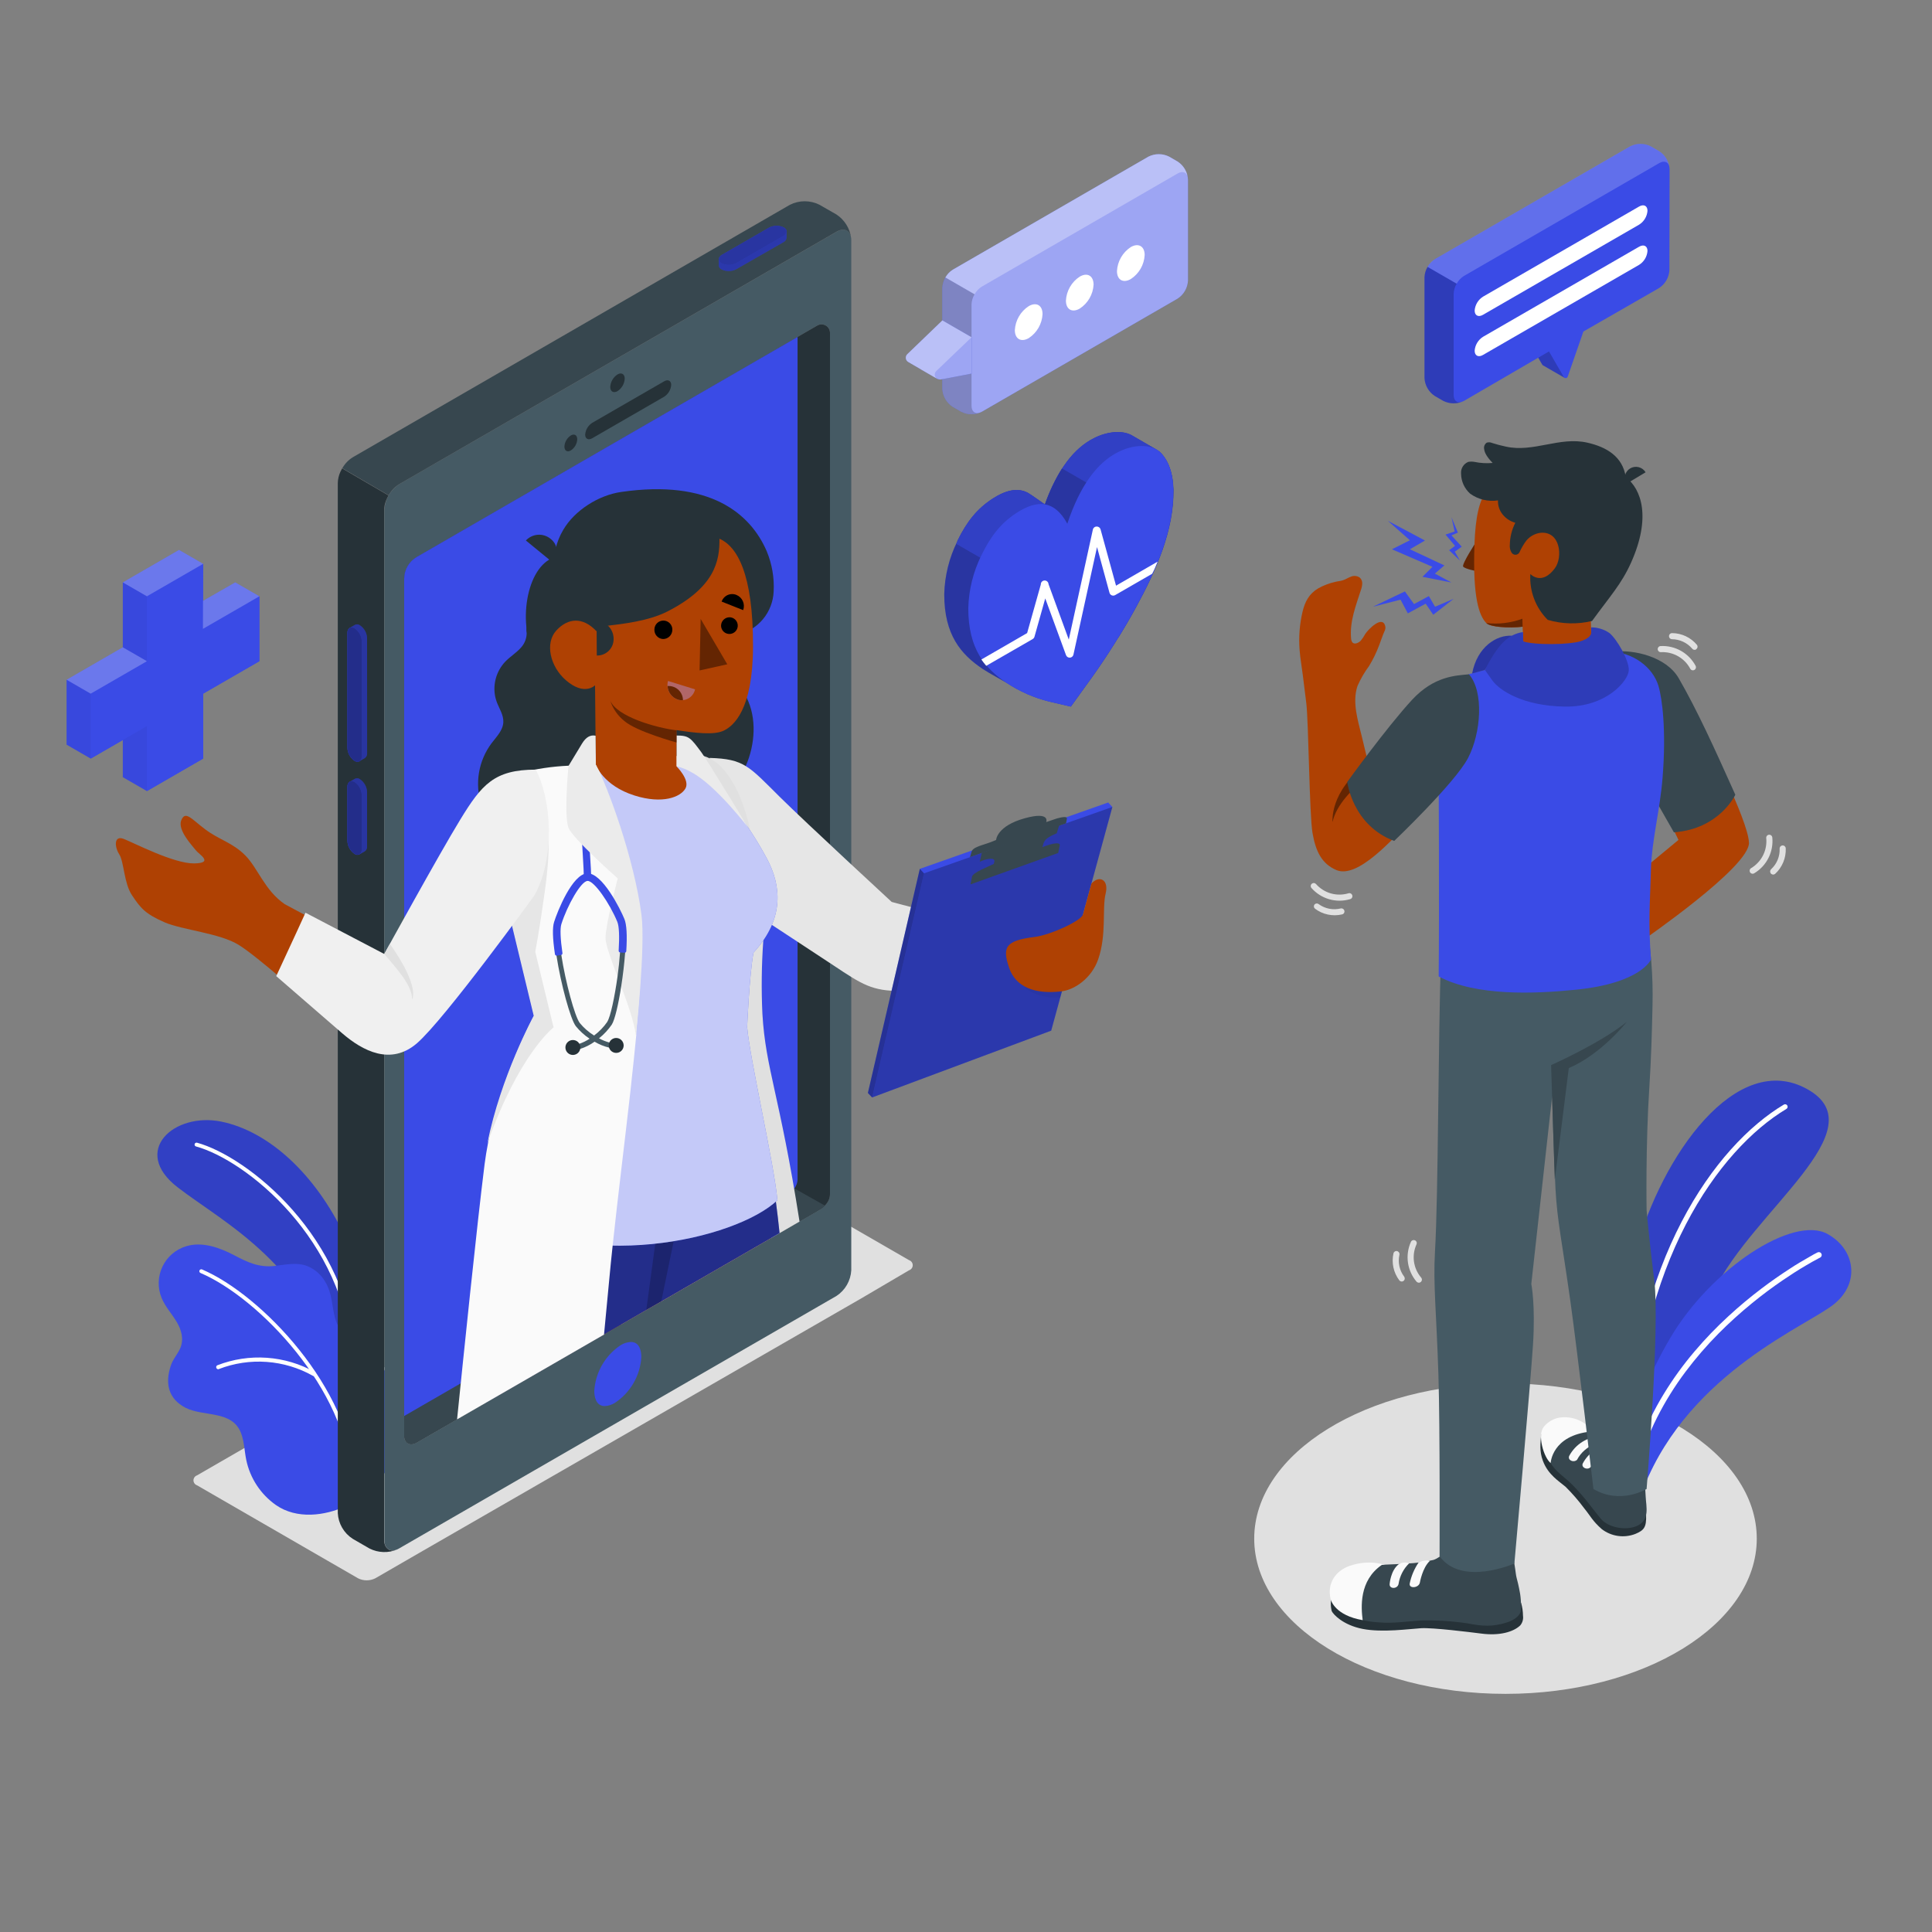 <svg width="578" height="578" viewBox="0 0 578 578" fill="none" xmlns="http://www.w3.org/2000/svg">
<rect x="0" y="0" width="578" height="578" fill="#808080" stroke="none"/>
<path d="M450.401 506.756C491.919 506.756 525.575 485.965 525.575 460.319C525.575 434.673 491.919 413.883 450.401 413.883C408.883 413.883 375.226 434.673 375.226 460.319C375.226 485.965 408.883 506.756 450.401 506.756Z" fill="#E0E0E0"/>
<path d="M271.949 376.995L223.778 349.193C222.979 348.783 222.093 348.569 221.195 348.569C220.296 348.569 219.411 348.783 218.611 349.193L58.956 441.384C58.643 441.488 58.371 441.689 58.178 441.956C57.986 442.224 57.882 442.545 57.882 442.875C57.882 443.205 57.986 443.526 58.178 443.794C58.371 444.062 58.643 444.262 58.956 444.366L107.115 472.18C107.917 472.581 108.802 472.789 109.699 472.789C110.595 472.789 111.48 472.581 112.282 472.18L126.513 463.961L257.707 388.416L271.961 380.035C272.283 379.931 272.564 379.727 272.762 379.453C272.961 379.179 273.068 378.849 273.066 378.511C273.065 378.172 272.956 377.843 272.755 377.57C272.554 377.298 272.272 377.096 271.949 376.995Z" fill="#E0E0E0"/>
<path d="M488.491 443.049L481.046 439.095C481.046 439.095 481.775 402.75 489.312 374.602C497.034 345.783 519.506 313.946 540.742 325.876C561.978 337.806 524.235 362.325 512.883 385.988C501.531 409.652 488.491 443.049 488.491 443.049Z" fill="#3A4BE6"/>
<path opacity="0.15" d="M488.491 443.049L481.046 439.095C481.046 439.095 481.775 402.75 489.312 374.602C497.034 345.783 519.506 313.946 540.742 325.876C561.978 337.806 524.235 362.325 512.883 385.988C501.531 409.652 488.491 443.049 488.491 443.049Z" fill="black"/>
<path d="M487.508 434.425C487.41 434.422 487.313 434.399 487.223 434.359C487.133 434.318 487.051 434.26 486.984 434.188C486.916 434.117 486.863 434.032 486.828 433.94C486.793 433.847 486.777 433.749 486.78 433.65C488.375 377.249 513.033 342.812 533.668 330.466C533.839 330.363 534.045 330.333 534.239 330.382C534.433 330.43 534.599 330.554 534.702 330.726C534.805 330.898 534.835 331.103 534.786 331.297C534.738 331.491 534.614 331.658 534.442 331.76C514.131 343.91 489.867 377.896 488.283 433.685C488.281 433.785 488.26 433.883 488.22 433.974C488.18 434.066 488.123 434.148 488.051 434.217C487.979 434.286 487.893 434.34 487.8 434.375C487.707 434.411 487.608 434.428 487.508 434.425Z" fill="white"/>
<path d="M491.855 444.783L485.208 441.372C485.208 441.372 486.029 423.524 499.704 400.265C511.842 379.607 536.442 363.423 546.777 369.192C554.799 373.654 556.649 383.434 548.961 389.942C541.274 396.45 505.785 410.103 491.855 444.783Z" fill="#3A4BE6"/>
<path d="M489.185 439.083C490.341 439.315 490.745 436.459 490.976 435.731C491.416 434.367 491.878 433.026 492.387 431.685C493.382 429.077 494.513 426.523 495.774 424.032C498.202 419.242 501.045 414.674 504.27 410.38C507.285 406.36 510.572 402.552 514.108 398.982C517.299 395.771 520.656 392.731 524.165 389.873C527.101 387.468 530.153 385.191 533.286 383.052C535.598 381.48 537.91 379.977 540.326 378.567C541.586 377.827 542.846 377.099 544.152 376.428L544.522 376.243C544.729 376.142 544.887 375.963 544.962 375.745C545.037 375.527 545.022 375.289 544.921 375.082C544.82 374.875 544.641 374.716 544.423 374.642C544.205 374.567 543.966 374.582 543.759 374.683C542.95 375.076 542.176 375.515 541.447 375.954C539.413 377.11 537.424 378.266 535.471 379.561C532.573 381.434 529.745 383.414 526.986 385.503C523.564 388.092 520.277 390.84 517.125 393.745C513.532 397.036 510.15 400.549 506.998 404.265C503.582 408.271 500.49 412.542 497.75 417.039C494.837 421.797 492.397 426.831 490.468 432.067C490.105 433.076 489.759 434.082 489.427 435.084C488.941 436.084 488.647 437.166 488.56 438.274C488.575 438.45 488.637 438.619 488.741 438.762C488.845 438.905 488.987 439.016 489.15 439.083H489.185Z" fill="white"/>
<path d="M111.947 411.351C111.947 411.351 112.132 388.682 103.219 369.92C94.306 351.158 80.365 338.465 66.227 335.564C52.089 332.662 39.05 344.338 53.153 355.216C67.256 366.094 93.162 378.682 101.439 413.917L111.947 411.351Z" fill="#3A4BE6"/>
<path opacity="0.15" d="M111.947 411.351C111.947 411.351 112.132 388.682 103.219 369.92C94.306 351.158 80.365 338.465 66.227 335.564C52.089 332.662 39.05 344.338 53.153 355.216C67.256 366.094 93.162 378.682 101.439 413.917L111.947 411.351Z" fill="black"/>
<path d="M106.051 407.432C105.904 407.432 105.762 407.376 105.654 407.275C105.547 407.174 105.482 407.036 105.473 406.889C103.3 370.602 73.406 347.008 58.632 342.985C58.486 342.945 58.361 342.848 58.285 342.716C58.209 342.584 58.189 342.427 58.228 342.28C58.268 342.13 58.366 342.003 58.501 341.925C58.635 341.847 58.794 341.825 58.944 341.864C73.972 345.968 104.421 369.955 106.629 406.819C106.633 406.971 106.579 407.119 106.478 407.233C106.377 407.346 106.237 407.418 106.086 407.432H106.051Z" fill="white"/>
<path d="M113.773 442.471C116.637 438.857 118.559 434.589 119.366 430.049C120.173 425.509 119.84 420.84 118.397 416.461C117.558 413.816 116.216 411.359 114.444 409.224C113.022 407.548 110.976 406.681 109.311 405.282C105.728 402.311 101.566 399.155 100.271 394.439C99.231 390.682 99.451 387.121 97.37 383.595C96.144 381.388 94.191 379.672 91.844 378.74C88.781 377.584 85.405 378.347 82.168 378.74C77.544 379.26 74.076 377.665 70.077 375.538C65.672 373.226 60.528 371.4 55.754 372.822C54.201 373.282 52.762 374.063 51.531 375.114C50.299 376.166 49.303 377.465 48.605 378.926C47.907 380.388 47.525 381.98 47.482 383.598C47.439 385.217 47.736 386.827 48.355 388.324C49.419 390.913 51.384 393.017 52.829 395.421C54.274 397.826 55.037 400.577 53.985 403.201C53.176 405.143 51.673 406.669 51.072 408.646C49.361 413.848 50.321 418.472 55.488 421.154C60.886 423.917 69.36 421.836 72.065 428.622C73.082 431.2 73.117 434.055 73.672 436.771C74.811 442.239 77.99 447.067 82.561 450.274C88.769 454.585 97.196 453.534 103.635 450.528C107.591 448.66 111.061 445.903 113.773 442.471Z" fill="#3A4BE6"/>
<path d="M65.106 409.64C65.232 409.662 65.362 409.641 65.476 409.582C70.029 407.822 74.915 407.092 79.784 407.444C84.653 407.795 89.383 409.221 93.636 411.617C93.782 411.695 93.952 411.712 94.111 411.664C94.269 411.616 94.401 411.508 94.48 411.363C94.52 411.292 94.546 411.213 94.556 411.132C94.566 411.05 94.559 410.968 94.537 410.889C94.514 410.811 94.476 410.737 94.424 410.674C94.373 410.61 94.309 410.557 94.237 410.519C89.819 408.037 84.905 406.566 79.85 406.21C74.795 405.854 69.724 406.623 65.002 408.461C64.891 408.522 64.801 408.615 64.744 408.728C64.687 408.842 64.666 408.969 64.684 409.095C64.701 409.22 64.757 409.337 64.842 409.431C64.928 409.524 65.04 409.589 65.164 409.617L65.106 409.64Z" fill="white"/>
<path d="M105.473 442.667C105.322 442.67 105.175 442.614 105.065 442.51C104.955 442.406 104.89 442.263 104.884 442.112C103.809 415.987 77.579 388.358 59.996 380.844C59.925 380.815 59.861 380.772 59.807 380.718C59.752 380.664 59.709 380.599 59.68 380.528C59.651 380.457 59.637 380.381 59.637 380.304C59.638 380.228 59.654 380.152 59.684 380.081C59.748 379.939 59.864 379.828 60.01 379.771C60.155 379.715 60.316 379.718 60.459 379.781C78.319 387.433 104.953 415.524 106.051 442.089C106.054 442.167 106.042 442.244 106.015 442.317C105.989 442.389 105.948 442.456 105.895 442.513C105.843 442.57 105.779 442.616 105.709 442.648C105.638 442.681 105.562 442.699 105.485 442.702L105.473 442.667Z" fill="white"/>
<path d="M250.251 69.36L119.415 144.87C118.119 145.716 117.042 146.856 116.273 148.199C115.503 149.541 115.063 151.047 114.987 152.592V460.701C114.987 463.521 116.976 464.666 119.415 463.244L250.251 387.711C251.538 386.867 252.609 385.733 253.378 384.4C254.147 383.066 254.592 381.572 254.678 380.035V71.88C254.678 69.059 252.69 67.903 250.251 69.36ZM248.309 357.204C248.309 359.62 246.609 361.157 244.517 362.36L124.709 431.558C122.628 432.714 120.918 431.789 120.918 429.361V173.134C120.918 171.809 121.268 170.508 121.931 169.361C122.595 168.215 123.549 167.263 124.698 166.603L244.506 97.393C244.89 97.17 245.326 97.052 245.771 97.05C246.216 97.049 246.653 97.165 247.038 97.387C247.424 97.608 247.744 97.927 247.967 98.312C248.19 98.697 248.308 99.133 248.309 99.578V357.204Z" fill="#455A64"/>
<path d="M248.309 357.204C248.309 359.62 246.609 361.157 244.517 362.36L124.709 431.558C122.628 432.714 120.917 431.789 120.917 429.361V173.134C120.918 171.809 121.268 170.508 121.931 169.361C122.595 168.215 123.549 167.263 124.698 166.603L244.505 97.393C244.89 97.17 245.326 97.052 245.771 97.05C246.216 97.049 246.653 97.165 247.038 97.387C247.424 97.608 247.744 97.927 247.967 98.312C248.19 98.697 248.308 99.133 248.309 99.578V357.204Z" fill="#263238"/>
<path d="M124.709 431.558L244.517 362.383C245.358 361.928 246.135 361.365 246.829 360.707L120.917 289.798V429.361C120.917 431.789 122.628 432.76 124.709 431.558Z" fill="#37474F"/>
<path d="M238.61 352.707V100.803L124.698 166.603C123.549 167.263 122.595 168.215 121.931 169.361C121.268 170.508 120.918 171.809 120.917 173.134V423.628L234.818 357.863C236.911 356.661 238.61 355.123 238.61 352.707Z" fill="#3A4BE6"/>
<path d="M118.86 463.556C117.539 464.113 116.112 464.377 114.679 464.329C113.246 464.281 111.841 463.923 110.56 463.279L105.496 460.354C104.204 459.517 103.129 458.387 102.357 457.055C101.586 455.722 101.14 454.227 101.057 452.69V144.5C101.087 143.358 101.346 142.233 101.82 141.194C101.982 140.835 102.156 140.489 102.352 140.13L116.224 148.222C115.933 148.743 115.678 149.284 115.461 149.841C115.124 150.716 114.941 151.643 114.918 152.58V460.701C114.987 463.302 116.675 464.481 118.86 463.556Z" fill="#263238"/>
<path d="M188.74 401.479C191.572 401.479 191.873 404.658 191.873 406.022C191.704 408.755 190.902 411.412 189.532 413.783C188.162 416.154 186.261 418.174 183.977 419.686C183.061 420.268 182.01 420.602 180.925 420.657C178.093 420.657 177.793 417.478 177.793 416.114C177.963 413.381 178.764 410.724 180.131 408.352C181.499 405.979 183.397 403.955 185.677 402.438C186.601 401.865 187.654 401.535 188.74 401.479Z" fill="#3A4BE6"/>
<path d="M184.74 112.028C185.896 111.334 186.902 111.889 186.902 113.276C186.86 114.026 186.642 114.756 186.267 115.407C185.892 116.057 185.369 116.61 184.74 117.022C183.584 117.704 182.567 117.149 182.567 115.773C182.606 115.022 182.824 114.29 183.202 113.639C183.58 112.988 184.107 112.435 184.74 112.028Z" fill="#263238"/>
<path d="M170.776 130.281C171.839 129.669 172.695 130.166 172.695 131.437C172.659 132.102 172.467 132.75 172.134 133.326C171.8 133.903 171.335 134.393 170.776 134.755C169.712 135.368 168.857 134.87 168.857 133.599C168.894 132.934 169.087 132.287 169.42 131.711C169.754 131.135 170.218 130.645 170.776 130.281Z" fill="#263238"/>
<path d="M177.191 126.489L198.682 114.086C199.838 113.404 200.809 113.889 200.809 115.161C200.752 115.875 200.531 116.566 200.162 117.18C199.793 117.794 199.286 118.313 198.682 118.698L177.191 131.102C176.035 131.784 175.064 131.298 175.064 130.027C175.121 129.313 175.342 128.622 175.711 128.008C176.08 127.394 176.587 126.874 177.191 126.489Z" fill="#263238"/>
<path d="M254.632 71.175C254.308 68.863 252.47 68.042 250.262 69.325L119.403 144.87C118.094 145.683 117.018 146.822 116.282 148.176L102.41 140.084C103.158 138.741 104.236 137.611 105.543 136.801L236.321 61.268C237.693 60.572 239.21 60.21 240.748 60.21C242.287 60.21 243.804 60.572 245.176 61.268L250.262 64.181C251.448 64.967 252.451 65.998 253.205 67.205C253.958 68.411 254.445 69.765 254.632 71.175Z" fill="#37474F"/>
<path d="M220.31 80.526C219.631 80.889 218.876 81.085 218.106 81.099C217.337 81.113 216.574 80.945 215.883 80.607C215.651 80.508 215.45 80.349 215.302 80.145C215.153 79.942 215.062 79.702 215.039 79.451C215.039 79.127 215.039 77.925 215.039 77.59C215.076 77.301 215.187 77.027 215.361 76.794C215.535 76.562 215.767 76.378 216.033 76.26L230.055 68.168C230.737 67.808 231.494 67.613 232.265 67.599C233.036 67.585 233.8 67.753 234.494 68.088C234.722 68.191 234.918 68.352 235.064 68.555C235.21 68.758 235.301 68.995 235.327 69.244C235.327 69.579 235.327 70.827 235.327 71.151C235.29 71.441 235.18 71.717 235.006 71.952C234.831 72.187 234.6 72.373 234.332 72.492L220.31 80.526Z" fill="#3A4BE6"/>
<path opacity="0.25" d="M220.31 80.526C219.631 80.889 218.876 81.085 218.106 81.099C217.337 81.113 216.574 80.945 215.883 80.607C215.651 80.508 215.45 80.349 215.302 80.145C215.153 79.942 215.062 79.702 215.039 79.451C215.039 79.127 215.039 77.925 215.039 77.59C215.076 77.301 215.187 77.027 215.361 76.794C215.535 76.562 215.767 76.378 216.033 76.26L230.055 68.168C230.737 67.808 231.494 67.613 232.265 67.599C233.036 67.585 233.8 67.753 234.494 68.088C234.722 68.191 234.918 68.352 235.064 68.555C235.21 68.758 235.301 68.995 235.327 69.244C235.327 69.579 235.327 70.827 235.327 71.151C235.29 71.441 235.18 71.717 235.006 71.952C234.831 72.187 234.6 72.373 234.332 72.492L220.31 80.526Z" fill="black"/>
<path d="M220.31 78.689L234.333 70.597C235.604 69.857 235.662 68.713 234.483 68.031C233.788 67.695 233.025 67.528 232.254 67.542C231.483 67.556 230.726 67.751 230.044 68.112L216.022 76.204C214.761 76.932 214.692 78.076 215.883 78.758C216.574 79.095 217.336 79.264 218.105 79.252C218.874 79.24 219.63 79.047 220.31 78.689Z" fill="#3A4BE6"/>
<path opacity="0.3" d="M220.31 78.689L234.333 70.597C235.604 69.857 235.662 68.713 234.483 68.031C233.788 67.695 233.025 67.528 232.254 67.542C231.483 67.556 230.726 67.751 230.044 68.112L216.022 76.204C214.761 76.932 214.692 78.076 215.883 78.758C216.574 79.095 217.336 79.264 218.105 79.252C218.874 79.24 219.63 79.047 220.31 78.689Z" fill="black"/>
<path d="M109.82 190.937C109.792 190.167 109.583 189.415 109.21 188.742C108.836 188.069 108.308 187.494 107.67 187.064C107.46 186.909 107.213 186.816 106.953 186.793C106.694 186.771 106.434 186.821 106.201 186.937C105.936 187.099 104.872 187.688 104.595 187.862C104.362 188.037 104.18 188.27 104.064 188.538C103.949 188.805 103.905 189.098 103.936 189.387V223.744C103.964 224.512 104.172 225.262 104.543 225.935C104.915 226.608 105.439 227.184 106.074 227.616C106.283 227.757 106.525 227.841 106.776 227.862C107.027 227.882 107.279 227.837 107.508 227.732C107.808 227.582 108.883 226.957 109.172 226.784C109.405 226.608 109.587 226.375 109.703 226.108C109.818 225.84 109.862 225.548 109.831 225.258L109.82 190.937Z" fill="#3A4BE6"/>
<path opacity="0.3" d="M109.82 190.937C109.792 190.167 109.583 189.415 109.21 188.742C108.836 188.069 108.308 187.494 107.67 187.064C107.46 186.909 107.213 186.816 106.953 186.793C106.694 186.771 106.434 186.821 106.201 186.937C105.936 187.099 104.872 187.688 104.595 187.862C104.362 188.037 104.18 188.27 104.064 188.538C103.949 188.805 103.905 189.098 103.936 189.387V223.744C103.964 224.512 104.172 225.262 104.543 225.935C104.915 226.608 105.439 227.184 106.074 227.616C106.283 227.757 106.525 227.841 106.776 227.862C107.027 227.882 107.279 227.837 107.508 227.732C107.808 227.582 108.883 226.957 109.172 226.784C109.405 226.608 109.587 226.375 109.703 226.108C109.818 225.84 109.862 225.548 109.831 225.258L109.82 190.937Z" fill="black"/>
<path d="M108.225 191.896V226.252C108.225 227.709 107.265 228.333 106.074 227.651C105.439 227.218 104.915 226.642 104.543 225.97C104.172 225.297 103.964 224.546 103.936 223.778V189.387C103.936 187.919 104.895 187.295 106.074 187.977C106.718 188.413 107.248 188.996 107.622 189.677C107.996 190.359 108.203 191.119 108.225 191.896Z" fill="#3A4BE6"/>
<path opacity="0.4" d="M108.225 191.896V226.252C108.225 227.709 107.265 228.333 106.074 227.651C105.439 227.218 104.915 226.642 104.543 225.97C104.172 225.297 103.964 224.546 103.936 223.778V189.387C103.936 187.919 104.895 187.295 106.074 187.977C106.718 188.413 107.248 188.996 107.622 189.677C107.996 190.359 108.203 191.119 108.225 191.896Z" fill="black"/>
<path d="M109.82 236.98C109.792 236.211 109.583 235.459 109.21 234.786C108.836 234.113 108.308 233.537 107.67 233.107C107.46 232.953 107.213 232.859 106.953 232.837C106.694 232.814 106.434 232.864 106.201 232.98C105.936 233.142 104.872 233.732 104.595 233.905C104.362 234.081 104.18 234.314 104.064 234.581C103.949 234.849 103.905 235.141 103.936 235.431V251.615C103.965 252.381 104.174 253.129 104.546 253.8C104.917 254.47 105.441 255.044 106.074 255.476C106.276 255.625 106.515 255.718 106.765 255.745C107.015 255.771 107.267 255.73 107.496 255.626C107.797 255.476 108.872 254.852 109.161 254.678C109.392 254.504 109.574 254.273 109.69 254.008C109.805 253.743 109.85 253.452 109.82 253.164V236.98Z" fill="#3A4BE6"/>
<path opacity="0.3" d="M109.82 236.98C109.792 236.211 109.583 235.459 109.21 234.786C108.836 234.113 108.308 233.537 107.67 233.107C107.46 232.953 107.213 232.859 106.953 232.837C106.694 232.814 106.434 232.864 106.201 232.98C105.936 233.142 104.872 233.732 104.595 233.905C104.362 234.081 104.18 234.314 104.064 234.581C103.949 234.849 103.905 235.141 103.936 235.431V251.615C103.965 252.381 104.174 253.129 104.546 253.8C104.917 254.47 105.441 255.044 106.074 255.476C106.276 255.625 106.515 255.718 106.765 255.745C107.015 255.771 107.267 255.73 107.496 255.626C107.797 255.476 108.872 254.852 109.161 254.678C109.392 254.504 109.574 254.273 109.69 254.008C109.805 253.743 109.85 253.452 109.82 253.164V236.98Z" fill="black"/>
<path d="M108.225 237.847V254.031C108.225 255.488 107.265 256.123 106.074 255.43C105.439 254.997 104.915 254.421 104.543 253.748C104.172 253.076 103.964 252.325 103.936 251.557V235.373C103.936 233.917 104.895 233.281 106.074 233.963C106.712 234.397 107.239 234.974 107.612 235.649C107.985 236.324 108.195 237.076 108.225 237.847Z" fill="#3A4BE6"/>
<path opacity="0.4" d="M108.225 237.847V254.031C108.225 255.488 107.265 256.123 106.074 255.43C105.439 254.997 104.915 254.421 104.543 253.748C104.172 253.076 103.964 252.325 103.936 251.557V235.373C103.936 233.917 104.895 233.281 106.074 233.963C106.712 234.397 107.239 234.974 107.612 235.649C107.985 236.324 108.195 237.076 108.225 237.847Z" fill="black"/>
<path d="M148.13 208.3C148.245 208.861 148.399 209.413 148.592 209.953C149.344 211.987 150.696 213.906 150.581 216.08C150.453 218.53 148.523 220.426 147.043 222.38C145.12 224.963 143.839 227.966 143.304 231.141C142.769 234.317 142.997 237.574 143.968 240.645C145.39 244.384 147.361 247.891 149.818 251.049L155.401 258.967C157.089 261.184 159.244 263.004 161.713 264.296C166.511 267.008 171.864 268.589 177.365 268.92C186.408 269.531 195.402 267.172 202.982 262.204C211.016 256.886 207.479 243.246 215.698 238.263C225.64 232.252 230.379 211.375 218.195 202.658C218.195 202.658 220.16 189.873 216.554 186.613C212.959 183.605 208.511 181.802 203.838 181.457C197.387 180.787 190.925 182.047 184.486 182.024C177.858 182.002 171.235 182.416 164.661 183.261C162.349 183.573 159.089 184.417 157.84 186.671C157.488 187.555 157.392 188.521 157.563 189.457C157.545 190.942 157.014 192.376 156.06 193.514C154.627 195.248 152.592 196.416 151.066 198.046C149.807 199.405 148.885 201.041 148.375 202.823C147.865 204.604 147.781 206.48 148.13 208.3Z" fill="#263238"/>
<path d="M212.288 226.749C222.692 227.038 224.044 229.258 233.362 238.483C241.107 246.147 266.77 269.834 266.77 269.834L297.52 278.018L290.26 296.78C290.26 296.78 283.324 296.491 269.452 296.479C260.932 296.479 257.973 294.572 249.395 288.85C245.026 285.925 220.368 269.787 220.368 269.787L212.288 226.749Z" fill="#E6E6E6"/>
<path d="M331.541 240.078L275.186 259.938L259.649 326.986L260.909 328.327L314.49 308.34L332.789 241.419L331.541 240.078Z" fill="#3A4BE6"/>
<path opacity="0.35" d="M276.434 261.279L260.909 328.327L259.649 326.986L275.186 259.938L276.434 261.279Z" fill="black"/>
<path opacity="0.25" d="M332.789 241.419L276.434 261.279L260.909 328.327L314.49 308.34L332.789 241.419Z" fill="black"/>
<g opacity="0.2">
<path opacity="0.2" d="M306.109 294.699C306.629 296.017 310.952 298.918 317.206 298.398L318.258 294.537L306.109 294.699Z" fill="black"/>
</g>
<g opacity="0.1">
<path opacity="0.1" d="M315.819 255.152L316.282 252.898C316.536 251.661 313.23 252.309 308.895 254.355L298.722 257.43C294.387 259.476 290.295 261.002 290.029 262.239L289.566 264.481L315.819 255.152Z" fill="black"/>
</g>
<path d="M319.172 244.98C319.333 244.205 318.016 244.367 316.247 244.841L312.999 245.939C312.999 245.939 314.328 242.679 306.641 244.783C298.19 247.095 298.005 251.291 298.005 251.291C296.683 251.865 295.328 252.359 293.948 252.771C291.139 253.684 290.838 254.228 290.607 255.014L290.191 256.435L318.917 246.332C318.917 246.332 319.056 245.754 319.172 244.98Z" fill="#37474F"/>
<path d="M316.143 249.291C313.484 250.447 312.386 251.083 311.981 253.002C311.53 255.187 311.438 256.1 311.438 256.1L296.479 261.996C296.479 261.996 297.288 258.771 297.485 257.696C297.681 256.62 295.705 256.62 293.115 257.811L293.728 255.129L316.998 246.494L316.143 249.291Z" fill="#37474F"/>
<path d="M316.582 255.187C316.582 255.187 316.802 254.181 317.056 252.933C317.31 251.684 314.004 252.343 309.669 254.389L299.496 257.464C295.161 259.51 291.058 261.036 290.803 262.273L290.341 264.585L316.582 255.187Z" fill="#37474F"/>
<path d="M326.524 264.354C326.524 264.354 324.524 271.706 323.992 273.602C323.46 275.498 314.235 279.717 309.623 280.295C300.791 281.394 299.785 283.301 301.901 289.543C303.866 295.323 309.611 297.52 317.588 296.583C321.333 296.144 326.5 292.826 328.535 287.035C331.124 279.636 329.691 271.741 330.766 267.383C331.841 263.025 328.766 261.776 326.524 264.354Z" fill="#AF4103"/>
<path d="M239.2 365.458L233.223 368.926L230.714 370.371L197.838 389.341L193.353 391.884L185.781 396.254L188.093 372.66L192.509 326.975V326.501L192.717 324.455L198.497 264.724L201.028 238.587L201.919 229.212L202.219 226.183H202.381C205.058 225.438 207.888 225.438 210.565 226.183C211.162 226.364 211.742 226.596 212.299 226.877C215.767 228.599 218.079 231.951 219.998 235.477C220.47 236.336 220.895 237.22 221.27 238.124C222.695 241.551 223.794 245.104 224.553 248.737C226.067 255.441 228.021 262.296 228.796 273.105C228.917 275.887 228.77 278.674 228.356 281.428C227.835 288.715 227.747 296.026 228.09 303.323C229.061 319.854 233.223 327.345 239.2 365.458Z" fill="#E0E0E0"/>
<path d="M230.714 370.348L197.838 389.318L193.352 391.884L185.781 396.254L180.567 399.259L148.916 417.524C149.251 404.808 149.401 391.017 149.101 377.989C149.008 373.631 148.974 369.18 149.159 364.625C149.76 348.811 152.765 331.853 163.539 314.004L164.036 313.103C165.308 320.651 176.868 325.553 187.272 326.709L188.428 326.813C189.734 326.94 191.087 326.998 192.485 326.998H193.364C202.161 326.917 212.577 324.847 224.576 320.79C225.732 327.495 226.888 336.292 228.125 346.58C228.68 351.204 229.242 356.133 229.813 361.366C230.044 364.29 230.402 367.284 230.714 370.348Z" fill="#AF4103"/>
<path d="M233.223 368.903L230.714 370.348L197.838 389.318L193.352 391.884L185.781 396.254L180.567 399.259L148.916 417.524L145.448 419.524C145.621 405.837 145.737 392.427 145.725 384.012C145.725 376.186 145.899 369.226 146.326 363.053C147.17 350.869 148.927 341.702 151.864 334.766C155.309 327.175 159.384 319.886 164.048 312.975C164.048 312.975 166.938 322.732 188.555 324.27H188.694C189.965 324.362 191.306 324.42 192.717 324.443H194.358C221.27 324.443 224.241 317.657 224.241 317.657C226.87 327.635 228.95 337.75 230.472 347.956C231.042 351.563 231.593 355.416 232.125 359.516C232.518 362.522 232.888 365.643 233.223 368.903Z" fill="#3A4BE6"/>
<path opacity="0.4" d="M233.223 368.903L230.714 370.348L197.838 389.318L193.352 391.884L185.781 396.254L180.567 399.259L148.916 417.524L145.448 419.524C145.621 405.837 145.737 392.427 145.725 384.012C145.725 376.186 145.899 369.226 146.326 363.053C147.17 350.869 148.927 341.702 151.864 334.766C155.309 327.175 159.384 319.886 164.048 312.975C164.048 312.975 166.938 322.732 188.555 324.27H188.694C189.965 324.362 191.306 324.42 192.717 324.443H194.358C221.27 324.443 224.241 317.657 224.241 317.657C226.87 327.635 228.95 337.75 230.472 347.956C231.042 351.563 231.593 355.416 232.125 359.516C232.518 362.522 232.888 365.643 233.223 368.903Z" fill="black"/>
<path opacity="0.2" d="M217.79 353.563C217.79 353.563 214.785 363.111 202.138 368.463L201.537 371.388L197.838 389.318L193.353 391.884L196.034 372.105L197.19 363.504C205.006 362.693 212.293 359.177 217.79 353.563Z" fill="black"/>
<path d="M179.33 228.946L166.614 230.287C158.199 232.344 154.395 236.067 153.528 243.5C153.124 246.968 151.031 256.216 153.968 267.776C156.626 278.272 163.724 303.959 163.724 303.959C163.724 303.959 147.39 325.275 144.431 361.828C174.325 381.341 220.183 370.856 232.587 359.065C231.547 347.898 224.414 317.253 223.524 307.299C223.524 307.299 224.183 291.751 225.42 285.012C234.876 274.689 233.674 264.816 229.431 256.852C221.594 242.147 209.779 229.223 205.953 229.235L179.33 228.946Z" fill="#3A4BE6"/>
<path opacity="0.7" d="M179.33 228.946L166.614 230.287C158.199 232.344 154.395 236.067 153.528 243.5C153.124 246.968 151.031 256.216 153.968 267.776C156.626 278.272 163.724 303.959 163.724 303.959C163.724 303.959 147.39 325.275 144.431 361.828C174.325 381.341 220.183 370.856 232.587 359.065C231.547 347.898 224.414 317.253 223.524 307.299C223.524 307.299 224.183 291.751 225.42 285.012C234.876 274.689 233.674 264.816 229.431 256.852C221.594 242.147 209.779 229.223 205.953 229.235L179.33 228.946Z" fill="white"/>
<path d="M190.347 308.536C190.347 308.768 190.347 308.976 190.347 309.149V309.45C190.354 309.546 190.354 309.642 190.347 309.739C189.908 314.363 189.387 319.276 188.833 324.281C188.833 324.281 188.833 324.281 188.833 324.35C188.752 325.16 188.659 325.969 188.567 326.79C186.867 341.875 184.844 358.002 183.284 372.683C182.902 376.243 182.555 379.711 182.243 383.087C181.758 388.139 181.238 393.676 180.706 399.271L149.055 417.536L145.587 419.536L136.743 424.633C138.523 407.12 142.673 366.544 144.985 348.233C145.251 346.164 145.598 344.095 145.991 342.037L146.303 340.534L146.442 339.922C146.592 339.228 146.743 338.558 146.904 337.876C147.066 337.194 147.217 336.616 147.367 336.003C147.725 334.604 148.107 333.229 148.523 331.888C148.719 331.24 148.904 330.593 149.112 329.957C149.32 329.321 149.494 328.686 149.702 328.061C150.118 326.813 150.523 325.587 150.95 324.397C150.945 324.374 150.945 324.35 150.95 324.327C151.147 323.761 151.355 323.171 151.563 322.64C151.841 321.854 152.13 321.091 152.419 320.328L152.765 319.414C152.939 318.998 153.089 318.594 153.251 318.189C153.817 316.767 154.407 315.415 154.927 314.155C155.043 313.877 155.17 313.6 155.285 313.334C155.401 313.068 155.586 312.675 155.725 312.351C156.071 311.542 156.418 310.791 156.754 310.039C156.892 309.716 157.043 309.403 157.181 309.103C157.32 308.802 157.516 308.409 157.667 308.086L157.886 307.623L158.118 307.172C158.133 307.113 158.16 307.058 158.199 307.01C158.23 306.926 158.269 306.845 158.314 306.768C158.342 306.716 158.365 306.662 158.383 306.606C158.48 306.442 158.565 306.272 158.638 306.097L159.412 304.594C159.412 304.514 159.493 304.456 159.516 304.386L159.817 303.831L150.199 263.95L145.413 244.136V243.812C145.633 242.055 147.101 233.766 155.563 231.246C160.34 230.013 165.234 229.285 170.163 229.073C172.059 228.957 173.77 228.911 175.169 228.876H177.377H178.706C178.709 228.903 178.709 228.93 178.706 228.957C178.775 229.131 178.972 229.651 179.272 230.46C179.305 230.596 179.351 230.727 179.411 230.853C179.412 230.872 179.412 230.892 179.411 230.911C181.492 236.622 187.33 253.245 190.231 267.683C190.74 270.18 191.156 272.62 191.457 274.931C192.324 282.157 191.688 294.248 190.347 308.536Z" fill="#FAFAFA"/>
<path d="M160.129 284.734C160.129 284.734 161.285 279.035 162.984 266.724C164.961 252.528 164.256 245.511 162.117 241.026L150.06 264.019L159.678 303.901C159.678 303.901 149.794 322.004 145.806 342.049C155.262 315.334 165.608 307.369 165.608 307.369L160.129 284.734Z" fill="#E6E6E6"/>
<path d="M202.369 220.045C206.115 220.045 206.554 220.669 209.779 224.992C211.698 227.57 223.848 247.627 223.848 247.627C223.848 247.627 214.184 234.911 206.889 231.05C205.485 230.227 203.965 229.619 202.381 229.246L202.369 220.045Z" fill="#EBEBEB"/>
<path d="M174.672 262.666C174.672 261.51 174.556 259.013 174.359 255.869C173.4 240.448 172.938 226.576 178.14 225.42L178.59 227.547C174.799 228.368 176.047 248.216 176.521 255.684C176.729 258.898 176.891 261.464 176.833 262.713L174.672 262.666Z" fill="#3A4BE6"/>
<path d="M157.332 161.701L165.424 168.325C165.863 167.822 166.196 167.234 166.401 166.597C166.605 165.961 166.678 165.289 166.614 164.623C166.55 163.958 166.351 163.312 166.029 162.726C165.707 162.14 165.269 161.626 164.741 161.216C163.678 160.336 162.318 159.896 160.94 159.986C159.562 160.077 158.272 160.69 157.332 161.701Z" fill="#263238"/>
<path d="M178.463 221.027C178.463 215.952 166.637 208.311 160.534 197.641C154.43 186.971 157.482 169.423 165.851 166.73C165.921 166.73 166.152 164.476 166.186 164.314C166.649 162.278 167.429 160.327 168.498 158.534C171.909 152.661 179.134 148.13 185.838 147.182C212.346 143.321 224.53 153.621 229.397 164.95C230.974 168.761 231.677 172.877 231.454 176.995C231.318 180.02 230.196 182.917 228.259 185.244C226.322 187.572 223.676 189.201 220.727 189.885L178.463 221.027Z" fill="#263238"/>
<path d="M215.236 161.158C220.426 163.47 225.362 171.365 225.281 193.584C225.212 212.427 219.432 217.189 216.519 218.588C213.606 219.987 207.907 219.27 202.369 218.426V229.246C202.369 229.246 206.519 233.327 205.063 235.893C203.606 238.46 198.231 240.633 189.873 238.009C180.405 235.038 178.244 228.761 178.244 228.761L178.024 205.017C178.024 205.017 174.845 208.357 169.238 203.456C164.614 199.398 162.95 192.451 166.429 188.636C169.909 184.821 174.371 184.521 178.394 188.786L181.284 187.26C186.44 186.659 194 185.792 199.572 182.983C213.86 175.712 215.34 167.828 215.236 161.158Z" fill="#AF4103"/>
<path d="M178.475 185.711L178.544 196.115C179.212 196.133 179.877 196.014 180.497 195.765C181.118 195.517 181.681 195.144 182.152 194.67C182.623 194.195 182.992 193.63 183.236 193.008C183.481 192.386 183.595 191.72 183.573 191.052C183.56 189.681 183.026 188.366 182.08 187.374C181.133 186.382 179.844 185.788 178.475 185.711Z" fill="#263238"/>
<path d="M215.721 187.191C215.726 187.68 215.874 188.157 216.148 188.562C216.421 188.967 216.807 189.283 217.258 189.471C217.71 189.659 218.206 189.711 218.686 189.619C219.166 189.527 219.609 189.297 219.96 188.956C220.31 188.615 220.552 188.178 220.657 187.701C220.762 187.223 220.724 186.726 220.548 186.269C220.373 185.813 220.067 185.419 219.669 185.134C219.272 184.85 218.799 184.689 218.311 184.671C217.974 184.663 217.64 184.723 217.327 184.846C217.014 184.969 216.728 185.153 216.487 185.388C216.246 185.622 216.054 185.903 215.923 186.212C215.791 186.522 215.723 186.855 215.721 187.191Z" fill="black"/>
<path d="M195.78 188.301C195.76 188.659 195.81 189.018 195.929 189.357C196.048 189.696 196.232 190.008 196.472 190.275C196.711 190.542 197.001 190.76 197.325 190.915C197.648 191.07 197.999 191.16 198.358 191.179C198.722 191.182 199.082 191.113 199.42 190.977C199.757 190.84 200.064 190.638 200.322 190.382C200.581 190.127 200.787 189.822 200.928 189.487C201.069 189.152 201.142 188.792 201.144 188.428C201.155 188.076 201.097 187.725 200.973 187.395C200.849 187.065 200.661 186.763 200.42 186.506C200.179 186.249 199.889 186.042 199.568 185.897C199.247 185.751 198.901 185.671 198.549 185.659C198.196 185.648 197.845 185.706 197.516 185.83C197.186 185.955 196.884 186.143 196.627 186.384C196.37 186.625 196.163 186.914 196.017 187.235C195.872 187.556 195.791 187.902 195.78 188.255V188.301Z" fill="black"/>
<path d="M222.333 182.532L215.895 179.978C216.043 179.544 216.28 179.147 216.59 178.809C216.9 178.472 217.276 178.202 217.694 178.016C218.113 177.831 218.566 177.733 219.024 177.731C219.482 177.728 219.936 177.82 220.357 178.001C221.205 178.358 221.884 179.028 222.252 179.871C222.62 180.715 222.649 181.668 222.333 182.532Z" fill="black"/>
<path d="M209.617 185.156L209.294 200.578L217.582 198.739L209.617 185.156Z" fill="#642502"/>
<path d="M199.849 203.722L207.941 206.23C207.824 206.782 207.594 207.304 207.266 207.763C206.938 208.222 206.52 208.609 206.036 208.899C205.553 209.19 205.015 209.378 204.455 209.451C203.896 209.525 203.328 209.483 202.786 209.328C201.675 208.942 200.753 208.148 200.208 207.106C199.662 206.065 199.534 204.855 199.849 203.722Z" fill="#B16668"/>
<path d="M204.323 209.467C204.314 208.342 203.86 207.266 203.061 206.473C202.263 205.681 201.183 205.236 200.057 205.236C199.946 205.231 199.834 205.231 199.722 205.236C199.764 206.139 200.076 207.009 200.618 207.733C201.16 208.456 201.907 209 202.762 209.294C203.265 209.46 203.796 209.519 204.323 209.467Z" fill="#642502"/>
<path d="M202.369 218.484C196.532 217.79 184.498 214.438 182.544 209.548C183.327 212.003 184.829 214.165 186.856 215.756C190.486 218.877 202.369 222.125 202.369 222.125V218.484Z" fill="#642502"/>
<path d="M178.186 220.102C176.66 219.79 175.307 220.461 174.059 222.565C172.81 224.669 170.071 229.154 170.071 229.154C170.071 229.154 168.649 243.939 170.071 247.65C171.296 250.84 184.81 262.805 184.81 262.805C184.81 262.805 181.284 276.087 181.157 280.446C181.03 284.804 189.249 301.346 190.243 309.808C190.243 309.808 193.168 283.22 191.907 273.637C189.734 257.025 181.943 235.57 178.267 228.749L178.186 220.102Z" fill="#EBEBEB"/>
<path d="M186.451 275.128C185.549 272.982 184.487 270.907 183.272 268.92C181.353 265.741 178.983 262.689 176.845 261.903C176.521 261.775 176.176 261.704 175.828 261.695H175.712C175.36 261.715 175.015 261.801 174.695 261.95C173.007 262.701 171.227 265.001 169.782 267.649C168.302 270.307 167.082 273.102 166.14 275.995C165.585 277.787 165.828 281.59 166.487 285.937C167.782 294.375 170.66 304.918 172.267 306.999C173.445 308.453 174.836 309.72 176.394 310.756C175.44 311.387 174.411 311.896 173.331 312.27C172.719 312.493 172.074 312.607 171.423 312.606V314.12H171.608C172.295 314.109 172.977 313.996 173.631 313.785C175.146 313.293 176.577 312.572 177.874 311.646C179.242 312.461 180.728 313.061 182.278 313.426C183.008 313.601 183.763 313.648 184.509 313.565L184.324 312.062C183.677 312.117 183.025 312.066 182.394 311.912C181.282 311.622 180.21 311.195 179.203 310.64C180.67 309.473 181.956 308.093 183.018 306.548C183.92 305.172 185.029 300.433 185.862 294.988C186.37 291.74 186.786 288.249 187.018 285.07C187.272 280.631 187.156 276.827 186.451 275.128ZM181.677 305.716C180.592 307.28 179.261 308.658 177.735 309.796C176.114 308.795 174.669 307.534 173.458 306.063C171.955 304.109 169.181 293.821 167.932 285.705C167.296 281.602 167.065 278.053 167.574 276.457C168.516 273.53 169.764 270.709 171.296 268.042C172.891 265.29 174.591 263.267 175.77 263.221C177.168 263.221 179.434 265.753 181.55 269.001C181.977 269.637 182.382 270.331 182.775 271.024C183.637 272.518 184.409 274.062 185.087 275.648C185.723 277.22 185.792 280.769 185.503 284.896C185.341 287.208 185.087 289.624 184.763 292.029C183.885 298.306 182.648 304.19 181.677 305.681V305.716Z" fill="#455A64"/>
<path d="M186.578 312.675C186.596 313.116 186.483 313.553 186.253 313.929C186.022 314.306 185.685 314.606 185.284 314.791C184.883 314.976 184.436 315.038 184 314.969C183.564 314.9 183.158 314.703 182.834 314.404C182.51 314.104 182.282 313.714 182.179 313.285C182.076 312.855 182.103 312.405 182.257 311.991C182.41 311.577 182.683 311.217 183.041 310.959C183.398 310.7 183.825 310.553 184.266 310.536C184.856 310.514 185.431 310.727 185.864 311.128C186.297 311.529 186.554 312.085 186.578 312.675Z" fill="#263238"/>
<path d="M173.619 313.276C173.64 313.718 173.528 314.155 173.3 314.534C173.071 314.912 172.735 315.213 172.334 315.4C171.933 315.587 171.486 315.651 171.049 315.583C170.612 315.516 170.206 315.32 169.88 315.02C169.555 314.721 169.326 314.332 169.222 313.902C169.118 313.472 169.144 313.022 169.297 312.607C169.45 312.192 169.723 311.832 170.081 311.572C170.439 311.313 170.866 311.165 171.307 311.149C171.599 311.137 171.89 311.182 172.164 311.282C172.438 311.382 172.69 311.536 172.905 311.733C173.119 311.931 173.293 312.169 173.416 312.433C173.538 312.698 173.608 312.984 173.619 313.276Z" fill="#263238"/>
<path d="M186.833 285.046L185.549 284.954C185.419 284.942 185.297 284.88 185.211 284.781C185.125 284.682 185.081 284.553 185.087 284.422C185.353 280.18 185.214 277.059 184.694 275.81C182.451 270.331 177.758 263.464 175.781 263.545C173.804 263.626 169.712 270.874 167.932 276.515C167.527 277.81 167.655 280.931 168.267 285.139C168.287 285.268 168.256 285.399 168.181 285.505C168.105 285.611 167.991 285.683 167.863 285.705L166.591 285.902C166.458 285.918 166.323 285.881 166.217 285.799C166.111 285.717 166.042 285.596 166.025 285.463C165.319 280.746 165.238 277.509 165.77 275.833C166.718 272.804 171.192 261.464 175.689 261.279C180.186 261.094 185.607 272.007 186.809 274.955C187.468 276.573 187.665 279.81 187.364 284.561C187.355 284.695 187.295 284.82 187.196 284.911C187.097 285.001 186.967 285.05 186.833 285.046Z" fill="#3A4BE6"/>
<path d="M159.112 231.096C150.65 230.957 146.743 233.813 141.379 240.991C137.125 246.69 120.571 277.486 115.08 286.48L85.186 270.504C79.14 266.331 77.186 259.742 73.36 255.892C69.533 252.043 65.568 251.268 61.36 248.089C57.153 244.91 55.442 242.436 54.228 245.407C53.014 248.378 57.696 253.187 58.586 254.378C59.476 255.569 64.169 258.216 58.077 258.308C51.985 258.401 39.928 252.089 36.992 250.968C34.056 249.846 34.229 253.349 35.674 255.592C37.119 257.834 37.05 264.169 39.489 267.834C42.067 271.718 43.477 273.406 49.222 275.926C54.563 278.238 65.776 279.162 71.452 282.711C77.128 286.26 91.197 298.768 99.751 306.271C110.629 315.808 118.132 317.553 124.189 311.831C130.073 305.67 136.038 298.445 138.951 294.78C146.8 284.896 159.216 262.412 159.216 262.412C159.216 262.412 164.591 250.852 159.112 231.096Z" fill="#AF4103"/>
<path d="M160.279 230.252C147.818 230.252 144.095 234.76 137.714 245.176C131.333 255.592 114.964 285.405 114.964 285.405L91.393 273.059C91.393 273.059 87.151 282.399 82.642 292.029C82.642 292.029 95.983 303.589 102.294 309.057C108.606 314.524 116.976 318.813 124.732 312.12C133.021 304.976 159.898 267.857 159.898 267.857C166.279 256.274 164.857 238.714 160.279 230.252Z" fill="#F0F0F0"/>
<path d="M114.964 285.405C118.814 289.936 123.472 295.034 123.264 299.046C123.264 299.046 125.9 295.485 116.64 282.365L114.964 285.405Z" fill="#E0E0E0"/>
<path d="M70.377 174.232L60.736 179.758L60.771 168.684L53.557 164.522L36.738 174.232V193.653L19.918 203.364V222.784L27.131 226.946L36.738 221.397V232.506L43.951 236.668L60.771 226.946V207.525L77.591 197.815V178.394L70.377 174.232Z" fill="#3A4BE6"/>
<path d="M27.131 207.525V226.946L43.951 217.236V236.668L60.771 226.946V207.525L77.591 197.815V178.394L60.713 188.139L60.771 168.684L43.951 178.394V197.815L27.131 207.525Z" fill="#3A4BE6"/>
<g opacity="0.2">
<path opacity="0.2" d="M27.131 226.946L19.918 222.784V203.364L27.131 207.525V226.946Z" fill="black"/>
<path opacity="0.2" d="M43.951 178.394L36.738 174.232V193.653L43.951 197.815V178.394Z" fill="black"/>
<path opacity="0.2" d="M43.951 236.668L36.738 232.506V221.397L43.951 217.236V236.668Z" fill="black"/>
</g>
<g opacity="0.5">
<path opacity="0.5" d="M43.951 197.815L36.738 193.653L19.918 203.364L27.131 207.525L43.951 197.815Z" fill="white"/>
<path opacity="0.5" d="M60.771 168.684L53.557 164.522L36.738 174.232L43.951 178.394L60.771 168.684Z" fill="white"/>
<path opacity="0.5" d="M77.591 178.394L70.377 174.232L60.736 179.758L60.713 188.139L77.591 178.394Z" fill="white"/>
</g>
<path d="M347.031 135.252C346.726 134.987 346.397 134.751 346.049 134.547C344.823 133.819 339.274 130.628 338.985 130.455C336.049 128.582 331.402 128.998 327.264 131.09C321.333 134.084 316.397 140.408 312.629 150.939C312.629 150.939 308.814 148.199 307.577 147.471C304.514 145.795 300.93 146.604 296.895 149.228C292.352 152.187 289.254 156.025 286.422 161.828V161.933C283.968 166.86 282.626 172.267 282.492 177.77C282.492 189.942 287.474 195.746 293.959 200.104C295.809 201.352 300.699 203.976 301.184 204.3C305.098 206.884 309.427 208.777 313.981 209.895L320.374 211.386L326.767 202.52C331.421 195.982 335.693 189.181 339.563 182.151C346.049 170.302 351.123 158.696 351.031 146.569C350.938 141.379 349.447 137.564 347.031 135.252Z" fill="#3A4BE6"/>
<path opacity="0.3" d="M347.031 135.252C346.726 134.987 346.397 134.751 346.049 134.547C344.823 133.819 339.274 130.628 338.985 130.455C336.049 128.582 331.402 128.998 327.264 131.09C321.333 134.084 316.397 140.408 312.629 150.939C312.629 150.939 308.814 148.199 307.577 147.471C304.514 145.795 300.93 146.604 296.895 149.228C292.352 152.187 289.254 156.025 286.422 161.828V161.933C283.968 166.86 282.626 172.267 282.492 177.77C282.492 189.942 287.474 195.746 293.959 200.104C295.809 201.352 300.699 203.976 301.184 204.3C305.098 206.884 309.427 208.777 313.981 209.895L320.374 211.386L326.767 202.52C331.421 195.982 335.693 189.181 339.563 182.151C346.049 170.302 351.123 158.696 351.031 146.569C350.938 141.379 349.447 137.564 347.031 135.252Z" fill="black"/>
<path d="M347.031 135.252C346.726 134.987 346.397 134.751 346.048 134.547C344.823 133.819 339.274 130.628 338.985 130.455C336.049 128.582 331.402 128.998 327.263 131.09C321.333 134.084 316.397 140.408 312.629 150.939C312.629 150.939 308.814 148.199 307.577 147.471C304.513 145.795 300.93 146.604 296.895 149.228C292.352 152.187 289.254 156.025 286.422 161.828V161.933C286.295 162.187 286.191 162.441 286.075 162.695L334.627 190.694C336.35 187.896 338.026 185.064 339.621 182.151C346.106 170.302 351.181 158.696 351.089 146.569C350.938 141.379 349.447 137.564 347.031 135.252Z" fill="#3A4BE6"/>
<path opacity="0.15" d="M347.031 135.252C346.726 134.987 346.397 134.751 346.048 134.547C344.823 133.819 339.274 130.628 338.985 130.455C336.049 128.582 331.402 128.998 327.263 131.09C321.333 134.084 316.397 140.408 312.629 150.939C312.629 150.939 308.814 148.199 307.577 147.471C304.513 145.795 300.93 146.604 296.895 149.228C292.352 152.187 289.254 156.025 286.422 161.828V161.933C286.295 162.187 286.191 162.441 286.075 162.695L334.627 190.694C336.35 187.896 338.026 185.064 339.621 182.151C346.106 170.302 351.181 158.696 351.089 146.569C350.938 141.379 349.447 137.564 347.031 135.252Z" fill="black"/>
<path d="M312.594 150.893L319.091 159.366L329.564 146.974L317.727 140.142C315.618 143.522 313.897 147.128 312.594 150.893Z" fill="#3A4BE6"/>
<path opacity="0.3" d="M312.594 150.893L319.091 159.366L329.564 146.974L317.727 140.142C315.618 143.522 313.897 147.128 312.594 150.893Z" fill="black"/>
<path d="M347.031 135.252C344.199 132.72 339.043 132.94 334.489 135.252C328.281 138.396 323.148 145.182 319.31 156.673C315.472 149.621 310.34 149.401 304.132 153.436C299.577 156.395 296.479 160.233 293.659 166.036L293.601 166.14C291.155 171.075 289.818 176.484 289.682 181.989C289.682 194.162 294.676 199.965 301.15 204.323C305.063 206.907 309.392 208.8 313.947 209.918L320.339 211.409L326.732 202.543C331.386 196.005 335.659 189.204 339.529 182.174C346.014 170.325 351.089 158.719 350.996 146.592C350.939 141.379 349.447 137.564 347.031 135.252Z" fill="#3A4BE6"/>
<g opacity="0.07">
<path opacity="0.07" d="M341.575 134.096C343.357 134.014 345.109 134.577 346.511 135.68C346.535 135.73 346.571 135.773 346.615 135.807C348.996 137.98 350.326 141.841 350.337 146.65C350.337 159.308 344.557 171.597 338.951 181.931C335.11 188.939 330.864 195.717 326.235 202.231L320.096 210.773L314.12 209.375C309.633 208.273 305.368 206.412 301.508 203.872C295.728 199.942 290.272 194.624 290.318 182.047C290.441 176.638 291.738 171.321 294.121 166.464V166.36C296.965 160.522 300.028 156.835 304.375 154.014C306.394 152.516 308.802 151.633 311.311 151.471C314.247 151.471 316.663 153.286 318.698 157.019C318.748 157.119 318.826 157.203 318.922 157.26C319.019 157.318 319.129 157.346 319.241 157.343H319.299C319.418 157.332 319.532 157.287 319.626 157.213C319.72 157.139 319.791 157.04 319.831 156.927C323.495 145.957 328.362 139.067 334.697 135.865C336.812 134.757 339.153 134.152 341.54 134.096H341.575ZM341.54 133.483C339.058 133.535 336.62 134.16 334.419 135.31C328.212 138.454 323.079 145.24 319.241 156.73C317.022 152.638 314.363 150.846 311.311 150.846C308.692 151.019 306.176 151.937 304.063 153.494C299.508 156.453 296.41 160.291 293.589 166.094L293.532 166.198C291.086 171.132 289.749 176.542 289.613 182.047C289.613 194.22 294.607 200.023 301.08 204.381C304.994 206.965 309.323 208.857 313.877 209.976L320.27 211.467L326.663 202.601C331.317 196.063 335.589 189.262 339.459 182.232C345.945 170.383 351.019 158.777 350.927 146.65C350.927 141.437 349.413 137.564 346.997 135.344C345.471 134.102 343.541 133.464 341.575 133.553L341.54 133.483Z" fill="black"/>
</g>
<path d="M346.326 168.025L333.887 175.215L329.263 158.395C329.198 158.141 329.048 157.916 328.838 157.759C328.627 157.601 328.37 157.52 328.107 157.528C327.837 157.523 327.573 157.612 327.362 157.781C327.151 157.95 327.005 158.188 326.951 158.453L319.75 191.353L313.692 174.776C313.68 174.469 313.546 174.18 313.321 173.972C313.095 173.764 312.796 173.654 312.49 173.666C312.183 173.678 311.894 173.812 311.686 174.037C311.478 174.263 311.368 174.562 311.38 174.868L307.288 189.399L293.601 197.306C294.051 197.961 294.537 198.59 295.057 199.19L308.929 191.202C309.198 191.047 309.396 190.795 309.484 190.497L312.71 179.03L318.917 195.977C319 196.214 319.157 196.418 319.366 196.557C319.574 196.697 319.823 196.765 320.073 196.751C320.33 196.738 320.575 196.641 320.769 196.473C320.964 196.306 321.097 196.078 321.148 195.826L328.2 163.667L331.922 177.319C331.966 177.495 332.051 177.657 332.17 177.794C332.289 177.931 332.438 178.038 332.605 178.107C332.773 178.175 332.954 178.204 333.135 178.189C333.315 178.175 333.49 178.118 333.645 178.024L344.696 171.654C345.332 170.441 345.84 169.238 346.326 168.025Z" fill="white"/>
<path d="M398.531 477.185C398.057 478.752 398.017 480.418 398.416 482.006C398.878 482.977 401.768 486.167 407.663 487.323C413.559 488.479 421.663 487.323 425.154 487.115C428.645 486.907 439.604 488.271 443.083 488.711C448.563 489.45 452.771 488.248 454.817 486.271C455.148 485.874 455.392 485.411 455.534 484.914C455.675 484.416 455.71 483.894 455.637 483.381C455.626 482.062 455.431 480.751 455.059 479.486L398.531 477.185Z" fill="#263238"/>
<path d="M454.158 473.752C454.262 474.203 454.366 474.665 454.458 475.128C454.992 477.453 455.16 479.848 454.955 482.225C454.25 483.959 452.32 484.919 450.759 485.404C446.632 486.722 443.499 486.56 438.933 485.647C434.341 484.978 429.701 484.692 425.061 484.792C421.466 485.034 416.518 485.728 412.923 485.393C409.866 485.266 406.849 484.649 403.987 483.566C401.594 482.549 399.144 481.254 398.554 478.757C397.849 473.555 400.034 471.267 402.496 469.81C404.958 468.353 408.461 468.469 412.207 468.226C415.594 467.995 418.067 467.995 421.085 467.764C423.693 467.637 426.285 467.277 428.83 466.689C431.142 465.972 433.454 463.07 434.402 462.966C434.402 462.966 449.488 462.851 450.921 462.966C452.586 463.105 453.094 468.261 453.302 469.382C453.464 470.261 453.499 471.209 453.73 472.053C453.88 472.619 454.019 473.185 454.158 473.752Z" fill="#37474F"/>
<path d="M407.675 484.699C407.201 480.954 406.519 472.839 413.455 468.145H414.322C411.207 467.244 407.9 467.244 404.785 468.145C399.271 469.613 396.82 474.076 398.196 478.792C398.219 478.746 399.444 483.312 407.675 484.699Z" fill="#FAFAFA"/>
<path d="M427.801 466.955C425.57 468.932 424.795 473.428 424.795 473.428C424.506 475.116 421.455 475.37 421.744 473.74C422.21 471.499 423.109 469.371 424.391 467.475C425.437 466.923 426.638 466.74 427.801 466.955Z" fill="#FAFAFA"/>
<path d="M421.547 467.729C419.865 469.377 418.765 471.527 418.414 473.856C418.102 475.474 415.559 475.451 415.744 473.856C415.744 473.856 416.033 469.868 418.414 468.007C418.876 467.711 419.401 467.532 419.947 467.484C420.492 467.435 421.041 467.52 421.547 467.729Z" fill="#FAFAFA"/>
<path d="M451.383 451.996C451.383 451.996 450.979 461.695 450.447 464.874C450.123 466.77 447.638 468.758 441.453 468.55C437.107 468.4 433.685 468.758 433.858 465.359L434.24 455.453L451.383 451.996Z" fill="#AF4103"/>
<path d="M461.082 429.084C460.863 431.731 460.504 434.124 461.591 437.037C463.14 441.222 466.423 443.141 468.353 444.783C470.384 446.795 472.259 448.959 473.96 451.256C475.856 453.568 476.353 454.944 479.197 457.464C480.614 458.555 482.29 459.259 484.061 459.509C485.832 459.758 487.637 459.543 489.3 458.886C491.762 457.834 492.618 457.001 492.468 453.221C492.317 449.441 480.272 448.158 480.272 448.158L461.082 429.084Z" fill="#263238"/>
<path d="M490.907 441.962C491.936 442.332 492.19 444.193 492.352 447.892C492.468 450.69 493.705 454.828 489.647 456.551C486.376 457.973 481.15 457.025 478.942 454.389C476.191 451.094 474.318 448.193 470.388 444.181C466.92 440.713 463.452 439.557 461.915 432.564C460.932 428.078 461.706 426.229 464.874 424.946C469.232 423.177 476.064 428.945 479.486 429.859C482.422 430.633 489.878 441.592 490.907 441.962Z" fill="#37474F"/>
<path d="M479.486 429.859L478.908 429.662C476.959 429.735 475.063 430.316 473.408 431.348C471.753 432.381 470.397 433.828 469.475 435.546C468.897 436.76 470.631 437.708 471.787 436.76C474.214 432.136 479.208 431.142 481.208 430.922C480.716 430.449 480.129 430.087 479.486 429.859Z" fill="#FAFAFA"/>
<path d="M482.295 431.963C480.465 432.134 478.707 432.757 477.177 433.776C475.648 434.795 474.395 436.178 473.532 437.8C472.954 438.956 474.746 439.962 475.844 438.956C476.67 437.51 477.8 436.261 479.158 435.296C480.516 434.332 482.068 433.676 483.705 433.373C483.208 432.91 482.746 432.413 482.295 431.963Z" fill="#FAFAFA"/>
<path d="M491.497 435.28L490.907 443.083C490.907 443.083 485.948 446.702 478.839 443.384C478.63 442.956 478.029 435.974 478.029 435.974L491.497 435.28Z" fill="#AF4103"/>
<path d="M463.914 437.708C463.914 437.708 464.25 429.419 476.029 428.275L476.711 428.633C475.371 426.555 473.314 425.041 470.931 424.379C467.024 423.373 463.926 424.379 461.868 426.853C459.811 429.327 461.88 436.101 463.914 437.708Z" fill="#FAFAFA"/>
<path d="M494.93 383.306C493.242 369.654 492.618 362.048 492.618 362.048C492.618 362.048 492.283 342.823 493.45 325.056C493.959 317.264 494.225 308.64 494.387 300.78C494.602 292.123 493.912 283.468 492.329 274.955C492.329 274.955 431.882 262.932 431.13 285.104C430.217 311.692 430.333 357.135 429.304 374.486C428.737 384.231 429.72 392.312 430.333 411.247C430.83 426.945 430.679 465.579 430.679 465.579C437.338 474.723 453.06 467.752 453.06 467.752C453.06 467.752 457.915 413.501 458.631 402.288C459.394 390.231 458.123 384.127 458.123 384.127L464.354 327.957C464.354 327.957 464.828 345.979 465.359 355.701C465.891 365.423 467.313 371.4 469.845 389.537C472.041 405.282 476.711 445.465 476.711 445.465C484.803 450.25 492.618 445.465 492.618 445.465C492.618 445.465 496.618 396.959 494.93 383.306Z" fill="#455A64"/>
<path d="M486.676 305.727C486.676 305.727 479.104 315.391 469.336 319.542C469.336 319.542 465.105 353.516 465.14 352.846L464.042 318.651C464.042 318.651 478.584 312.224 486.676 305.727Z" fill="#37474F"/>
<path d="M486.468 196.52C492.976 195.063 500.34 199.711 505.241 210.08C509.981 219.998 522.928 245.049 523.24 252.066C523.576 259.337 491.231 281.394 492.028 280.966C492.283 280.839 486.445 264.285 486.445 264.285L502.155 251.28L493.612 233.685L486.468 196.52Z" fill="#AF4103"/>
<path d="M483.046 194.959C488.526 194.289 498.456 196.358 502.247 202.947C507.75 212.484 512.767 223.513 519.16 237.766C519.16 237.766 514.42 248.031 500.779 249.002L492.606 234.668L483.046 194.959Z" fill="#37474F"/>
<path d="M455.464 186.37L456.412 206.6L476.457 205.525L475.844 182.024L455.464 186.37Z" fill="#AF4103"/>
<path d="M496.144 205.144C494.456 199.63 488.63 195.087 481.266 194.867C479.625 194.867 476.18 194.867 476.18 194.867C475.347 198.277 464.909 199.491 455.984 197.445C453.291 198.162 442.112 200.913 439.8 201.606C433.385 203.733 431.408 210.276 430.414 231.2C430.414 231.2 430.61 272.446 430.414 292.133C441.696 298.086 459.129 297.346 471.533 296.086C491.023 294.121 493.924 287.058 493.924 287.058C493.103 275.579 493.601 271.255 493.924 259.927C494.167 251.407 496.618 242.402 497.392 232.749C498.537 218.403 497.288 208.935 496.144 205.144Z" fill="#3A4BE6"/>
<path d="M452.331 190.208C447.707 189.885 441.927 193.572 440.436 201.468L444.205 200.462L452.331 190.208Z" fill="#3A4BE6"/>
<path opacity="0.3" d="M452.331 190.208C447.707 189.885 441.927 193.572 440.436 201.468L444.205 200.462L452.331 190.208Z" fill="black"/>
<path d="M455.718 191.896C459.186 193.052 469.301 192.89 472.688 191.896C476.075 190.902 476.041 189.399 476.041 189.399V187.7C477.994 187.694 479.902 188.287 481.509 189.399C483.67 191.156 487.393 197.491 487.289 200.531C487.185 203.572 480.688 211.594 468.157 211.398C455.626 211.201 448.586 206.566 446.424 203.514L444.251 200.45C444.251 200.45 447.222 194.347 450.146 191.78C451.646 190.327 453.569 189.388 455.637 189.099L455.718 191.896Z" fill="#3A4BE6"/>
<path opacity="0.2" d="M455.718 191.896C459.186 193.052 469.301 192.89 472.688 191.896C476.075 190.902 476.041 189.399 476.041 189.399V187.7C477.994 187.694 479.902 188.287 481.509 189.399C483.67 191.156 487.393 197.491 487.289 200.531C487.185 203.572 480.688 211.594 468.157 211.398C455.626 211.201 448.586 206.566 446.424 203.514L444.251 200.45C444.251 200.45 447.222 194.347 450.146 191.78C451.646 190.327 453.569 189.388 455.637 189.099L455.718 191.896Z" fill="black"/>
<path d="M441.973 161.563C441.973 161.563 437.199 168.811 437.743 169.516C438.286 170.221 441.8 170.88 441.8 170.88L441.973 161.563Z" fill="#642502"/>
<path d="M455.245 141.494C445.58 143.541 441.719 146.373 441.118 162.892C440.54 178.96 442.563 184.255 444.667 186.417C446.089 187.873 454.008 188.139 457.996 187.029C462.99 185.654 474.284 181.654 479.567 173.585C485.786 164.083 487.416 151.205 480.723 145.922C471.394 138.489 459.186 140.662 455.245 141.494Z" fill="#AF4103"/>
<path d="M444.667 186.405C445.823 187.561 451.36 188 455.522 187.492L455.464 185.099C452.016 186.371 448.319 186.818 444.667 186.405Z" fill="#642502"/>
<path d="M439.835 147.702C442.242 149.428 445.229 150.146 448.158 149.702C448.1 150.997 448.448 152.278 449.152 153.367C450.133 154.851 451.621 155.927 453.337 156.395C452.279 158.469 451.717 160.76 451.695 163.088C451.63 163.819 451.787 164.553 452.146 165.192C452.257 165.425 452.432 165.621 452.65 165.759C452.867 165.896 453.12 165.969 453.377 165.969C453.635 165.969 453.887 165.896 454.105 165.759C454.323 165.621 454.498 165.425 454.609 165.192C455.152 163.963 455.835 162.799 456.643 161.724C457.691 160.47 459.164 159.647 460.782 159.412C466.851 158.753 467.614 166.695 465.186 169.99C461.209 175.377 457.834 171.724 457.834 171.724C457.679 174.249 458.062 176.778 458.959 179.144C459.856 181.51 461.246 183.658 463.036 185.446C467.35 186.717 471.922 186.832 476.295 185.781C481.682 178.371 485.069 174.764 487.948 168.371C494.028 154.835 491.092 146.338 486.387 142.754C485.462 136.524 480.549 133.726 474.943 132.443C466.573 130.512 458.759 135.483 450.458 133.599C449.096 133.314 447.75 132.959 446.424 132.535C445.913 132.296 445.331 132.259 444.794 132.431C444.497 132.629 444.263 132.91 444.124 133.238C443.984 133.567 443.944 133.93 444.008 134.281C444.112 135.876 445.73 137.645 446.551 138.5C444.739 138.666 442.911 138.561 441.13 138.188C440.511 138.072 439.876 138.072 439.257 138.188C438.578 138.465 438.004 138.949 437.618 139.573C437.231 140.196 437.052 140.925 437.107 141.656C437.114 142.799 437.36 143.927 437.83 144.968C438.3 146.01 438.983 146.941 439.835 147.702Z" fill="#263238"/>
<path d="M486.537 144.766L492.317 141.298C491.858 140.531 491.112 139.979 490.245 139.762C489.378 139.545 488.46 139.682 487.693 140.142C486.927 140.602 486.375 141.347 486.158 142.215C485.941 143.082 486.078 143.999 486.537 144.766Z" fill="#263238"/>
<path d="M411.212 235.824C409.902 230.676 408.638 225.52 407.421 220.357C406.265 215.606 404.484 210.103 406.114 205.248C407.041 203.127 408.204 201.119 409.582 199.26C410.775 197.301 411.781 195.234 412.588 193.087C412.993 192.046 413.363 190.983 413.744 189.931C414.126 188.879 414.669 188.278 414.414 187.272C413.571 183.977 409.317 188.301 408.45 189.653C408.065 190.363 407.616 191.037 407.109 191.665C406.554 192.254 405.201 192.994 404.554 192.127C404.338 191.779 404.218 191.38 404.207 190.971C403.768 185.896 405.594 181.353 407.109 176.614C407.348 175.991 407.492 175.337 407.536 174.672C407.564 174.34 407.519 174.005 407.405 173.692C407.292 173.379 407.112 173.094 406.877 172.857C406.501 172.568 406.054 172.383 405.583 172.322C405.112 172.261 404.633 172.326 404.195 172.51C403.34 172.799 402.6 173.342 401.745 173.608C400.889 173.874 400.253 173.874 399.502 174.071C397.719 174.468 396.003 175.118 394.404 176.001C391.63 177.631 390.404 180.012 389.676 183.041C388.801 186.761 388.505 190.594 388.798 194.405C388.994 196.936 389.445 199.433 389.757 201.93L390.797 210.288C391.503 215.86 391.711 243.696 392.67 249.234C393.63 254.771 395.479 258.482 399.86 260.32C406.218 262.909 416.495 251.21 422.333 245.153L411.212 235.824Z" fill="#AF4103"/>
<path d="M408.889 232.668C404.797 235.732 399.699 240.829 398.67 245.939C398.67 245.939 397.653 236.749 408.889 228.599V232.668Z" fill="#642502"/>
<path d="M439.477 201.734C435.546 202.104 429.072 202.242 422.483 209.329C414.842 217.605 403.062 233.928 403.062 233.928C403.062 233.928 404.6 246.922 417.108 251.58C417.108 251.58 435.292 234.24 439.199 226.773C443.106 219.305 443.985 206.924 439.477 201.734Z" fill="#37474F"/>
<path d="M434.24 174.267L429.269 171.597L432.125 169.157L421.802 164.325L426.31 161.713L415.189 155.794L421.802 161.632L416.426 164.325L428.553 169.574L425.559 172.568L434.24 174.267Z" fill="#3A4BE6"/>
<path d="M436.772 167.712L433.535 164.614L435.303 163.308L432.46 159.933L435.188 159.008L434.24 154.731L436.159 159.343L434.24 160.175L437.315 163.551L435.234 165.031L436.772 167.712Z" fill="#3A4BE6"/>
<path d="M434.887 179.157L428.784 183.92L426.529 180.602L421.189 183.503L419.004 179.4L410.739 181.515L420.299 176.937L423.038 180.718L427.477 178.336L429.327 181.515L434.887 179.157Z" fill="#3A4BE6"/>
<path d="M392.45 264.389C392.636 264.235 392.875 264.16 393.116 264.182C393.356 264.203 393.579 264.319 393.734 264.504C394.916 265.832 396.451 266.795 398.16 267.283C399.869 267.77 401.682 267.76 403.386 267.256C403.503 267.215 403.626 267.198 403.749 267.206C403.872 267.213 403.992 267.246 404.102 267.302C404.212 267.357 404.31 267.435 404.389 267.529C404.468 267.623 404.528 267.733 404.564 267.851C404.6 267.969 404.611 268.093 404.598 268.215C404.585 268.338 404.547 268.456 404.486 268.564C404.426 268.671 404.345 268.765 404.247 268.841C404.149 268.916 404.037 268.97 403.918 269.001C401.874 269.606 399.7 269.614 397.652 269.024C395.604 268.434 393.767 267.271 392.358 265.672C392.279 265.582 392.218 265.477 392.18 265.364C392.142 265.25 392.127 265.13 392.135 265.011C392.144 264.891 392.176 264.775 392.23 264.668C392.284 264.561 392.359 264.466 392.45 264.389Z" fill="#E0E0E0"/>
<path d="M393.375 270.504C393.538 270.369 393.742 270.294 393.953 270.294C394.165 270.294 394.369 270.369 394.531 270.504C395.472 271.184 396.551 271.651 397.691 271.87C398.831 272.09 400.006 272.058 401.132 271.776C401.371 271.731 401.618 271.783 401.819 271.919C402.02 272.056 402.16 272.266 402.207 272.504C402.231 272.621 402.231 272.741 402.207 272.858C402.184 272.975 402.138 273.086 402.071 273.185C402.004 273.284 401.919 273.369 401.819 273.434C401.719 273.5 401.608 273.545 401.49 273.567C400.098 273.891 398.651 273.904 397.253 273.606C395.855 273.309 394.539 272.707 393.398 271.845C393.307 271.767 393.232 271.672 393.178 271.566C393.124 271.459 393.092 271.342 393.083 271.223C393.075 271.103 393.09 270.983 393.128 270.87C393.166 270.756 393.227 270.652 393.306 270.562C393.327 270.54 393.35 270.52 393.375 270.504Z" fill="#E0E0E0"/>
<path d="M506.883 200.439C506.776 200.494 506.659 200.528 506.54 200.537C506.42 200.547 506.299 200.532 506.185 200.495C506.071 200.457 505.965 200.397 505.875 200.318C505.784 200.239 505.71 200.142 505.658 200.034C504.814 198.47 503.544 197.177 501.995 196.305C500.446 195.434 498.682 195.019 496.907 195.11C496.787 195.117 496.667 195.1 496.553 195.06C496.44 195.021 496.335 194.959 496.246 194.879C496.065 194.717 495.955 194.491 495.941 194.248C495.928 194.006 496.011 193.769 496.172 193.587C496.334 193.406 496.56 193.297 496.803 193.283C498.933 193.172 501.052 193.67 502.909 194.721C504.766 195.771 506.285 197.33 507.288 199.214C507.393 199.43 507.41 199.68 507.334 199.908C507.259 200.137 507.097 200.328 506.883 200.439Z" fill="#E0E0E0"/>
<path d="M507.392 194.312C507.198 194.414 506.974 194.442 506.761 194.391C506.549 194.34 506.362 194.213 506.236 194.035C505.489 193.163 504.564 192.462 503.523 191.979C502.482 191.496 501.349 191.243 500.201 191.237C500.081 191.233 499.963 191.204 499.854 191.154C499.745 191.104 499.647 191.033 499.566 190.945C499.484 190.857 499.421 190.754 499.379 190.641C499.337 190.529 499.318 190.409 499.323 190.289C499.327 190.169 499.355 190.051 499.405 189.942C499.456 189.833 499.527 189.735 499.615 189.654C499.703 189.572 499.806 189.509 499.918 189.467C500.031 189.425 500.151 189.406 500.271 189.411C501.696 189.425 503.101 189.751 504.387 190.366C505.673 190.981 506.809 191.87 507.715 192.971C507.846 193.167 507.894 193.406 507.851 193.637C507.808 193.868 507.676 194.073 507.484 194.208L507.392 194.312Z" fill="#E0E0E0"/>
<path d="M523.552 260.944C523.437 260.732 523.409 260.483 523.477 260.252C523.544 260.02 523.7 259.824 523.911 259.707C525.433 258.791 526.664 257.462 527.46 255.874C528.257 254.286 528.585 252.504 528.408 250.736C528.393 250.617 528.403 250.496 528.436 250.38C528.469 250.265 528.525 250.157 528.6 250.063C528.676 249.969 528.769 249.892 528.875 249.835C528.981 249.778 529.097 249.742 529.217 249.731C529.457 249.705 529.699 249.775 529.887 249.927C530.076 250.079 530.196 250.299 530.223 250.54C530.429 252.654 530.031 254.783 529.075 256.68C528.12 258.577 526.646 260.164 524.824 261.256C524.721 261.321 524.605 261.364 524.485 261.383C524.364 261.403 524.241 261.398 524.122 261.369C524.004 261.339 523.892 261.287 523.794 261.214C523.697 261.141 523.614 261.049 523.552 260.944Z" fill="#E0E0E0"/>
<path d="M529.691 261.164C529.588 260.975 529.553 260.757 529.593 260.546C529.633 260.335 529.745 260.145 529.911 260.008C530.749 259.223 531.408 258.266 531.841 257.202C532.274 256.138 532.471 254.993 532.419 253.846C532.419 253.604 532.515 253.372 532.687 253.2C532.858 253.029 533.09 252.933 533.332 252.933C533.574 252.933 533.807 253.029 533.978 253.2C534.149 253.372 534.246 253.604 534.246 253.846C534.295 255.269 534.036 256.686 533.485 257.999C532.934 259.313 532.105 260.491 531.055 261.453C530.961 261.527 530.853 261.582 530.738 261.615C530.622 261.648 530.501 261.657 530.382 261.643C530.263 261.629 530.148 261.592 530.043 261.534C529.938 261.475 529.846 261.396 529.772 261.302L529.691 261.164Z" fill="#E0E0E0"/>
<path d="M423.35 371.076C423.566 371.185 423.731 371.375 423.808 371.604C423.886 371.833 423.871 372.083 423.767 372.301C423.034 373.92 422.778 375.713 423.028 377.471C423.278 379.23 424.023 380.881 425.177 382.231C425.333 382.418 425.41 382.658 425.39 382.9C425.371 383.142 425.257 383.367 425.073 383.526C424.89 383.683 424.653 383.762 424.412 383.744C424.172 383.727 423.948 383.615 423.79 383.434C422.404 381.808 421.511 379.821 421.216 377.706C420.921 375.59 421.236 373.435 422.125 371.492C422.234 371.276 422.424 371.112 422.653 371.034C422.882 370.956 423.132 370.971 423.35 371.076Z" fill="#E0E0E0"/>
<path d="M418.171 374.371C418.369 374.464 418.526 374.625 418.615 374.824C418.705 375.023 418.719 375.248 418.657 375.457C418.414 376.58 418.418 377.743 418.667 378.864C418.917 379.986 419.406 381.04 420.102 381.954C420.238 382.153 420.292 382.397 420.251 382.634C420.21 382.872 420.077 383.084 419.882 383.226C419.684 383.365 419.439 383.42 419.201 383.379C418.963 383.338 418.75 383.204 418.611 383.006C417.754 381.863 417.157 380.547 416.861 379.149C416.566 377.751 416.579 376.306 416.9 374.914C416.935 374.798 416.994 374.69 417.071 374.597C417.149 374.504 417.244 374.427 417.352 374.371C417.459 374.315 417.577 374.281 417.698 374.271C417.819 374.261 417.94 374.275 418.056 374.313L418.171 374.371Z" fill="#E0E0E0"/>
<path d="M355.412 53.696C355.355 52.618 355.044 51.569 354.503 50.635C353.963 49.7 353.209 48.907 352.302 48.321L349.782 46.853C348.819 46.37 347.756 46.119 346.679 46.119C345.601 46.119 344.538 46.37 343.575 46.853L285.023 80.689C284.118 81.277 283.365 82.07 282.825 83.004C282.284 83.938 281.972 84.987 281.914 86.064V116.34C281.973 117.417 282.286 118.465 282.826 119.399C283.366 120.333 284.119 121.127 285.023 121.715L287.555 123.172C288.516 123.662 289.58 123.918 290.659 123.918C291.738 123.918 292.801 123.662 293.763 123.172L352.302 89.347C353.209 88.761 353.963 87.968 354.503 87.033C355.044 86.099 355.355 85.05 355.412 83.972V53.696Z" fill="#3A4BE6"/>
<path opacity="0.5" d="M355.412 53.696C355.355 52.618 355.044 51.569 354.503 50.635C353.963 49.7 353.209 48.907 352.302 48.321L349.782 46.853C348.819 46.37 347.756 46.119 346.679 46.119C345.601 46.119 344.538 46.37 343.575 46.853L285.023 80.689C284.118 81.277 283.365 82.07 282.825 83.004C282.284 83.938 281.972 84.987 281.914 86.064V116.34C281.973 117.417 282.286 118.465 282.826 119.399C283.366 120.333 284.119 121.127 285.023 121.715L287.555 123.172C288.516 123.662 289.58 123.918 290.659 123.918C291.738 123.918 292.801 123.662 293.763 123.172L352.302 89.347C353.209 88.761 353.963 87.968 354.503 87.033C355.044 86.099 355.355 85.05 355.412 83.972V53.696Z" fill="white"/>
<path opacity="0.2" d="M281.914 116.34C281.973 117.417 282.286 118.465 282.826 119.399C283.366 120.333 284.119 121.127 285.023 121.715L287.555 123.172C288.429 123.612 289.387 123.863 290.366 123.907C291.344 123.951 292.32 123.787 293.231 123.426C291.763 123.981 290.653 123.16 290.653 121.38V91.104C290.69 90.022 291.005 88.967 291.566 88.041L282.827 83.001C282.264 83.926 281.95 84.981 281.914 86.064V116.34Z" fill="black"/>
<path opacity="0.3" d="M355.308 52.818C354.95 51.5 353.747 51.072 352.314 51.904L293.763 85.729C292.841 86.294 292.084 87.092 291.566 88.041L282.838 83.001C283.355 82.054 284.108 81.258 285.023 80.689L343.563 46.864C344.524 46.374 345.588 46.118 346.667 46.118C347.746 46.118 348.81 46.374 349.771 46.864L352.314 48.321C353.091 48.829 353.757 49.489 354.272 50.262C354.786 51.035 355.139 51.905 355.308 52.818Z" fill="white"/>
<path d="M290.664 100.896L281.937 95.856L271.417 105.982C271.259 106.141 271.139 106.335 271.066 106.547C270.994 106.76 270.971 106.986 270.998 107.208C271.026 107.431 271.105 107.645 271.227 107.833C271.35 108.021 271.513 108.179 271.706 108.294L280.295 113.288C280.651 113.474 281.051 113.558 281.451 113.531L290.699 111.762V100.896H290.664Z" fill="#3A4BE6"/>
<path opacity="0.5" d="M290.664 100.896L281.937 95.856L271.417 105.982C271.259 106.141 271.139 106.335 271.066 106.547C270.994 106.76 270.971 106.986 270.998 107.208C271.026 107.431 271.105 107.645 271.227 107.833C271.35 108.021 271.513 108.179 271.706 108.294L280.295 113.288C280.651 113.474 281.051 113.558 281.451 113.531L290.699 111.762V100.896H290.664Z" fill="white"/>
<path opacity="0.3" d="M280.295 113.288L275.671 110.641L275.128 110.282L272.654 108.849L272.353 108.664L271.695 108.283C271.502 108.167 271.338 108.009 271.216 107.821C271.093 107.633 271.015 107.42 270.987 107.197C270.959 106.974 270.982 106.748 271.055 106.535C271.127 106.323 271.247 106.13 271.406 105.971L281.925 95.844L290.665 100.896L280.145 110.976C279.978 111.124 279.847 111.309 279.762 111.516C279.677 111.722 279.641 111.946 279.655 112.169C279.67 112.392 279.735 112.608 279.846 112.802C279.957 112.996 280.11 113.162 280.295 113.288Z" fill="white"/>
<path d="M307.762 91.59C306.554 92.376 305.549 93.435 304.828 94.683C304.106 95.93 303.69 97.33 303.612 98.769C303.612 101.404 305.473 102.479 307.762 101.162C308.968 100.375 309.972 99.315 310.691 98.068C311.41 96.82 311.824 95.421 311.9 93.983C311.9 91.324 310.051 90.272 307.762 91.59Z" fill="white"/>
<path d="M323.033 82.758C321.826 83.544 320.823 84.604 320.103 85.852C319.384 87.099 318.97 88.499 318.894 89.937C318.894 92.573 320.744 93.648 323.033 92.318C324.237 91.533 325.24 90.475 325.959 89.23C326.678 87.984 327.093 86.587 327.171 85.151C327.148 82.504 325.321 81.429 323.033 82.758Z" fill="white"/>
<path d="M338.303 73.915C337.099 74.703 336.097 75.763 335.378 77.01C334.659 78.257 334.243 79.656 334.165 81.093C334.165 83.741 336.014 84.804 338.303 83.486C339.513 82.7 340.519 81.638 341.24 80.389C341.961 79.139 342.377 77.737 342.453 76.296C342.453 73.672 340.592 72.597 338.303 73.915Z" fill="white"/>
<path d="M468.11 113.045L463.914 105.196L467.29 95.451V89.451L456.955 95.416V101.381L461.394 109.08C461.467 109.195 461.572 109.287 461.695 109.346L468.11 113.045Z" fill="#3A4BE6"/>
<path opacity="0.2" d="M468.11 113.045L463.914 105.196L467.29 95.451V89.451L456.955 95.416V101.381L461.394 109.08C461.467 109.195 461.572 109.287 461.695 109.346L468.11 113.045Z" fill="black"/>
<path d="M499.496 50.609C499.439 49.535 499.128 48.488 498.59 47.556C498.051 46.624 497.3 45.833 496.398 45.246L493.878 43.789C492.919 43.299 491.857 43.044 490.78 43.044C489.703 43.044 488.641 43.299 487.682 43.789L429.269 77.533C428.371 78.127 427.623 78.922 427.085 79.855C426.548 80.788 426.235 81.833 426.171 82.908V113.114C426.228 114.189 426.539 115.236 427.077 116.168C427.616 117.1 428.367 117.891 429.269 118.478L431.789 119.935C432.751 120.415 433.812 120.665 434.887 120.665C435.962 120.665 437.023 120.415 437.985 119.935L463.417 105.138L467.856 112.814C467.92 112.917 468.012 112.999 468.12 113.053C468.229 113.106 468.35 113.128 468.47 113.116C468.591 113.104 468.705 113.058 468.801 112.985C468.897 112.911 468.97 112.812 469.012 112.698L473.706 99.185L496.34 86.18C497.243 85.593 497.994 84.801 498.532 83.869C499.07 82.937 499.381 81.891 499.438 80.816L499.496 50.609Z" fill="#3A4BE6"/>
<path d="M443.673 88.758L490.375 61.788C491.762 60.991 492.884 61.557 492.884 63.06C492.821 63.9 492.561 64.713 492.125 65.434C491.689 66.156 491.09 66.764 490.375 67.21L443.673 94.179C442.297 94.977 441.176 94.41 441.176 92.908C441.238 92.069 441.497 91.256 441.93 90.535C442.364 89.815 442.961 89.206 443.673 88.758Z" fill="white"/>
<path d="M443.673 100.768L490.375 73.811C491.762 73.013 492.884 73.579 492.884 75.071C492.823 75.913 492.564 76.729 492.128 77.452C491.692 78.175 491.091 78.785 490.375 79.232L443.673 106.19C442.297 106.999 441.176 106.421 441.176 104.93C441.236 104.089 441.494 103.274 441.928 102.551C442.362 101.829 442.959 101.218 443.673 100.768Z" fill="white"/>
<path opacity="0.2" d="M426.171 113.115C426.228 114.19 426.539 115.236 427.077 116.168C427.616 117.1 428.367 117.892 429.269 118.478L431.789 119.935C432.662 120.374 433.618 120.624 434.594 120.667C435.57 120.711 436.545 120.548 437.453 120.189C435.997 120.733 434.887 119.912 434.887 118.143V87.937C434.924 86.86 435.234 85.809 435.789 84.885L427.073 79.845C426.518 80.773 426.208 81.827 426.171 82.908V113.115Z" fill="black"/>
<path opacity="0.2" d="M499.392 49.708C499.034 48.39 497.831 47.974 496.398 48.795L437.985 82.55C437.066 83.114 436.312 83.912 435.8 84.862L427.084 79.833C427.603 78.888 428.355 78.092 429.269 77.521L487.67 43.766C488.634 43.284 489.697 43.033 490.774 43.033C491.852 43.033 492.914 43.284 493.878 43.766L496.398 45.223C497.176 45.727 497.843 46.385 498.358 47.156C498.873 47.928 499.225 48.796 499.392 49.708Z" fill="white"/>
</svg>

